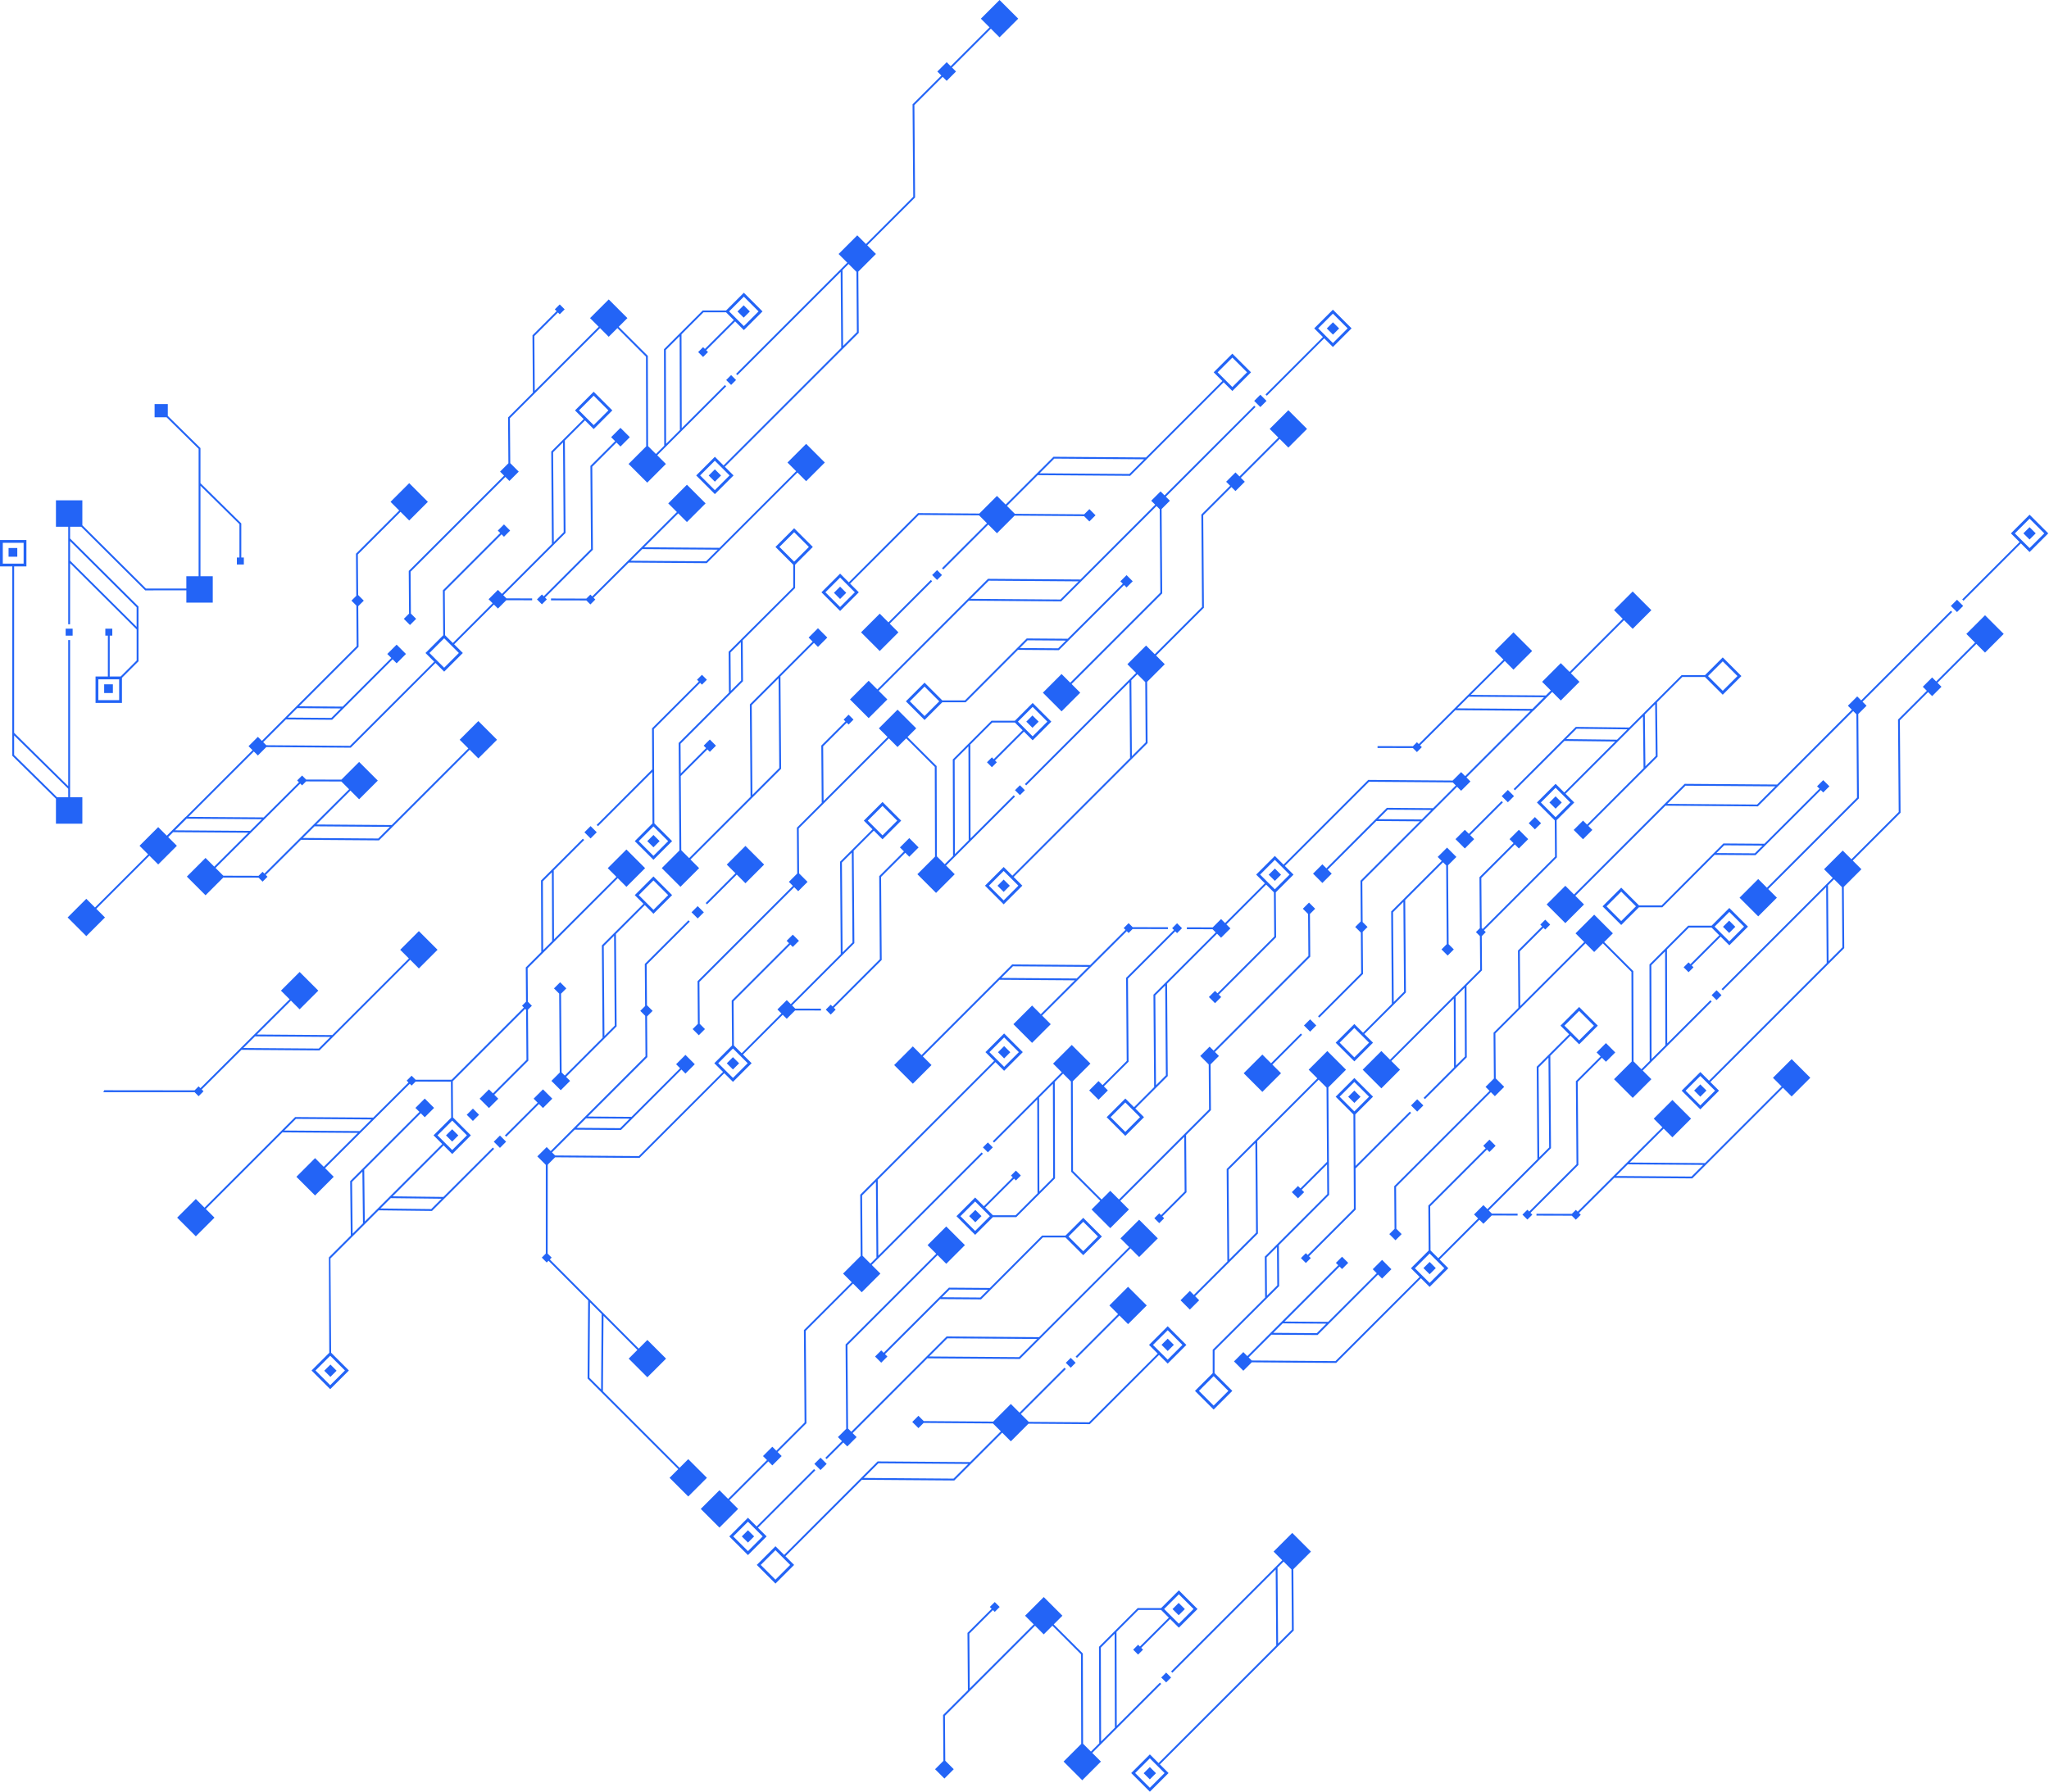 <svg width="2686" height="2350" viewBox="0 0 2686 2350" fill="none" xmlns="http://www.w3.org/2000/svg">
<g clip-path="url(#clip0_17_1752)">
<path d="M1577.25 675.69L1614.28 638.66L1619.55 643.92L1631.79 631.68L1626.54 626.43L1677.49 575.48L1688.88 586.87L1713.36 562.39L1688.88 537.91L1664.4 562.39L1675.79 573.78L1624.84 624.73L1619.56 619.45L1607.32 631.69L1612.59 636.95L1574.85 674.69L1575.75 795.85L1513.75 857.85L1502.36 846.46L1477.88 870.94L1489.27 882.33L1343.51 1028.09L1345.22 1029.8L1480.65 894.37L1481.37 993.93L1327.08 1148.22L1315.69 1136.83L1291.21 1161.31L1315.69 1185.79L1340.17 1161.31L1328.79 1149.92L1504.32 974.39V973.88L1503.74 894.04L1526.85 870.93L1515.46 859.54L1578.17 796.83L1577.27 675.67L1577.25 675.69ZM1334.97 1161.32L1315.67 1180.62L1296.37 1161.32L1315.67 1142.02L1334.97 1161.32ZM1501.3 894.39L1501.87 973.41L1483.75 991.53L1483.03 891.97L1490.96 884.04L1501.3 894.38V894.39Z" fill="#2364F6"/>
<path d="M1315.68 1153.33L1307.6 1161.41L1315.68 1169.49L1323.77 1161.41L1315.68 1153.33Z" fill="#2364F6"/>
<path d="M1088.97 1330.31L1082.5 1323.85L1088.97 1317.39L1091.34 1319.76L1153.37 1257.74L1152.55 1148.83L1184.97 1116.41L1179.7 1111.15L1191.94 1098.91L1204.18 1111.15L1191.94 1123.39L1186.68 1118.13L1154.98 1149.82L1155.79 1258.74L1093.06 1321.47L1095.43 1323.85L1088.97 1330.31Z" fill="#2364F6"/>
<path d="M1265.92 920.8L1334.4 852.11L1388.06 852.51L1388.42 852.15L1473.58 767.09L1476.77 770.28L1484.85 762.2L1476.77 754.12L1468.69 762.2L1471.87 765.38L1399.62 837.55L1345.94 837.15L1264.91 918.39H1235.26L1211.98 895.11L1187.5 919.59L1211.98 944.07L1235.24 920.81H1265.92V920.8ZM1231.28 919.58L1211.98 938.88L1192.68 919.58L1211.98 900.28L1231.28 919.58ZM1336.8 849.71L1346.94 839.57L1397.22 839.95L1387.07 850.09L1336.81 849.72L1336.8 849.71Z" fill="#2364F6"/>
<path d="M1660.67 518.86L1735.89 443.64L1747.27 455.02L1771.75 430.54L1747.27 406.06L1722.79 430.54L1734.18 441.92L1658.96 517.14L1660.67 518.85V518.86ZM1727.98 430.54L1747.28 411.24L1766.58 430.54L1747.28 449.84L1727.98 430.54Z" fill="#2364F6"/>
<path d="M1747.35 422.599L1739.27 430.681L1747.35 438.763L1755.43 430.681L1747.35 422.599Z" fill="#2364F6"/>
<path d="M1416.07 908.29L1404.68 896.9L1523.53 778.05L1522.71 667.45L1533.58 656.58L1528.27 651.27L1645.84 533.68L1644.13 531.97L1526.55 649.55L1521.34 644.34L1509.1 656.58L1514.32 661.8L1416.33 759.87L1295.17 758.97L1150.1 904.04L1138.71 892.65L1114.23 917.13L1138.71 941.61L1163.19 917.13L1151.8 905.74L1269.93 787.61L1391.09 788.51L1516.06 663.54L1520.28 667.76L1521.09 777.04L1402.96 895.17L1391.57 883.79L1367.09 908.27L1391.57 932.75L1416.05 908.27L1416.07 908.29ZM1413.93 762.28L1390.11 786.1L1272.34 785.23L1296.16 761.41L1413.92 762.28H1413.93Z" fill="#2364F6"/>
<path d="M1652.17 517.582L1644.09 525.664L1652.17 533.746L1660.25 525.664L1652.17 517.582Z" fill="#2364F6"/>
<path d="M1042.25 740.42L1065.51 717.16L1041.03 692.68L1016.55 717.16L1039.83 740.44V770.09L955.17 854.54L955.57 908.22L889.65 974.19L890.63 1115.2L867.52 1138.31L892 1162.79L916.48 1138.31L905.1 1126.93L910.53 1121.5L986.32 1045.71L1023.94 1008.08L1023.04 886.92L1066.98 842.98L1072.24 848.24L1084.48 836L1072.24 823.76L1060 836L1065.27 841.27L982.99 923.55L983.89 1044.71L908.82 1119.78L903.39 1125.21L893.05 1114.87L892.38 1017.58L927.31 982.65L930.49 985.83L938.57 977.75L930.49 969.67L922.41 977.75L925.6 980.94L892.36 1014.18L892.09 975.18L973.97 893.23L973.57 839.57L1042.26 771.09V740.41L1042.25 740.42ZM986.3 1042.31L985.43 924.55L1020.66 889.32L1021.53 1007.08L986.3 1042.31ZM971.16 842.03L971.53 892.25L957.97 905.82L957.6 855.54L971.16 842.02V842.03ZM1021.73 717.16L1041.03 697.86L1060.33 717.16L1041.03 736.46L1021.73 717.16Z" fill="#2364F6"/>
<path d="M832.12 1173.72L843.5 1185.1L789.01 1239.59L789.91 1360.75L740.35 1410.32L736.21 1406.18L735.44 1302.95L742.36 1296.03L734.28 1287.95L726.2 1296.03L733.02 1302.85L733.79 1406.33L722.84 1417.28L735.08 1429.52L747.32 1417.28L742.06 1412.02L808.3 1345.78L807.4 1224.62L845.22 1186.8L856.6 1198.18L881.08 1173.7L856.6 1149.22L832.12 1173.7V1173.72ZM837.3 1173.72L856.6 1154.42L875.9 1173.72L856.6 1193.02L837.3 1173.72ZM805 1227.03L805.87 1344.8L792.31 1358.36L791.43 1240.59L804.99 1227.03H805Z" fill="#2364F6"/>
<path d="M1337 1029.66L1330.54 1036.13L1337 1042.59L1343.46 1036.13L1337 1029.66Z" fill="#2364F6"/>
<path d="M1353.43 938.147L1345.35 946.23L1353.43 954.311L1361.52 946.228L1353.43 938.147Z" fill="#2364F6"/>
<path d="M1328.85 1042.75L1272.26 1099.33L1271.94 976.24L1300.74 947.41H1330.4L1340.55 957.56L1302.64 995.44L1300.26 993.06L1293.8 999.53L1300.26 1005.99L1306.72 999.53L1304.35 997.16L1342.26 959.29L1353.69 970.72L1378.17 946.24L1353.69 921.76L1330.43 945.02H1299.75L1249 995.81L1249.33 1122.29L1238.44 1133.18L1228.13 1122.87L1227.82 1004.56L1189.65 966.41L1201.05 955.01L1176.57 930.53L1152.09 955.01L1163.48 966.4L1079.59 1050.29L1079.06 978.57L1109.99 947.64L1112.37 950.02L1118.83 943.56L1112.37 937.1L1105.91 943.56L1108.29 945.94L1076.64 977.59L1077.2 1052.71L1044.64 1085.27L1045.08 1145.37L1034.13 1156.32L1039.4 1161.58L914.43 1286.55L914.84 1342.5L907.97 1349.37L916.05 1357.45L924.13 1349.37L917.25 1342.49L916.84 1287.55L1041.09 1163.3L1046.36 1168.57L1058.6 1156.33L1047.49 1145.22L1047.05 1086.27L1165.18 968.14L1176.56 979.52L1187.94 968.15L1225.4 1005.59L1225.71 1123.17L1202.57 1146.31L1227.05 1170.79L1251.53 1146.31L1240.14 1134.92L1330.56 1044.51L1328.85 1042.8V1042.75ZM1334.38 946.21L1353.68 926.91L1372.98 946.21L1353.68 965.51L1334.38 946.21ZM1269.85 1101.75L1251.74 1119.86L1251.42 996.79L1269.53 978.66L1269.85 1101.75Z" fill="#2364F6"/>
<path d="M914.576 1188.12L906.494 1196.21L914.576 1204.29L922.659 1196.21L914.576 1188.12Z" fill="#2364F6"/>
<path d="M960.794 1386.16L952.712 1394.24L960.794 1402.32L968.876 1394.24L960.794 1386.16Z" fill="#2364F6"/>
<path d="M846.14 1385.06L721.88 1509.32L716.61 1504.05L704.37 1516.29L716.61 1528.53L727.68 1517.46L838.36 1518.28L949.44 1407.2L960.83 1418.59L985.31 1394.11L973.92 1382.72L1026.06 1330.58L1031.32 1335.85L1042.25 1324.92L1076.16 1325.01V1322.59L1042.46 1322.5L1038.3 1318.34L1119.94 1236.71L1119.04 1115.55L1145.46 1089.13L1156.85 1100.52L1181.33 1076.04L1156.85 1051.56L1132.37 1076.04L1143.76 1087.43L1101.24 1129.95L1102.14 1251.11L1036.61 1316.64L1031.34 1311.37L1019.1 1323.61L1024.37 1328.88L972.23 1381.02L962.05 1370.84L961.62 1312.95L1036.06 1238.51L1039.25 1241.7L1047.33 1233.62L1039.25 1225.54L1031.17 1233.62L1034.36 1236.8L959.2 1311.96L959.64 1370.86L936.37 1394.13L947.76 1405.52L837.4 1515.88L727.65 1515.07L723.63 1511.05L753.43 1481.25L813.97 1481.7L893.27 1402.4L898.54 1407.67L910.78 1395.43L898.54 1383.19L886.3 1395.43L891.56 1400.69L827.8 1464.45L770.65 1464.03L848.6 1386.09L848.2 1332.78L855.49 1325.49L848.09 1318.09L847.69 1264.93L904.22 1208.4L902.51 1206.69L845.27 1263.93L845.68 1319.13L839.33 1325.48L845.78 1331.93L846.18 1385.09L846.14 1385.06ZM1137.54 1076.04L1156.84 1056.74L1176.14 1076.04L1156.84 1095.34L1137.54 1076.04ZM1104.52 1248.71L1103.65 1130.94L1116.64 1117.95L1117.51 1235.72L1104.52 1248.71ZM941.52 1394.12L960.82 1374.82L980.12 1394.12L960.82 1413.42L941.52 1394.12ZM768.22 1466.41L825.37 1466.83L812.95 1479.25L755.8 1478.83L768.22 1466.41Z" fill="#2364F6"/>
<path d="M977.18 1109.19L1001.66 1133.67L977.18 1158.15L965.8 1146.76L926.79 1185.77L925.08 1184.06L964.09 1145.05L952.7 1133.67L977.18 1109.19Z" fill="#2364F6"/>
<path d="M592.731 1480.7L584.655 1488.78L592.735 1496.86L600.812 1488.79L592.731 1480.7Z" fill="#2364F6"/>
<path d="M433.142 1789.23L425.059 1797.32L433.139 1805.4L441.223 1797.32L433.142 1789.23Z" fill="#2364F6"/>
<path d="M711.76 1428.38L724 1440.62L711.76 1452.86L706.5 1447.6L663.56 1490.5L661.85 1488.79L704.79 1445.89L699.51 1440.62L711.76 1428.38Z" fill="#2364F6"/>
<path d="M856.589 1094.82L848.506 1102.9L856.589 1110.98L864.671 1102.9L856.589 1094.82Z" fill="#2364F6"/>
<path d="M725.89 1141.31L765.77 1101.43L764.06 1099.72L709.21 1154.57L709.56 1248.22L689.24 1268.55L689.57 1313.45L684.3 1318.72L686.68 1321.1L591.09 1416.69L591.45 1465.53L568.3 1488.68L579.74 1500.12L478.2 1601.66L477.44 1533.77L551.53 1459.68L556.8 1464.95L569.04 1452.71L556.8 1440.47L544.56 1452.71L549.82 1457.97L459.05 1548.74L459.85 1620.02L431.13 1648.74L431.65 1773.77L408.39 1797.03L432.87 1821.51L457.35 1797.03L434.07 1773.75L433.19 1650.11L496.3 1587L566.26 1587.83L566.62 1587.47L647.76 1506.4L646.05 1504.69L581.24 1569.44L514.65 1568.65L581.46 1501.84L592.79 1513.18L617.27 1488.7L593.87 1465.3L593.52 1417.7L688.4 1322.83L689.66 1324.09L690.15 1389.74L646.21 1433.68L640.95 1428.42L628.71 1440.66L640.95 1452.9L653.19 1440.66L647.92 1435.4L692.57 1390.75L692.07 1323.92L697.23 1318.76L691.99 1313.52L691.66 1269.59L809.79 1151.46L821.17 1162.85L845.65 1138.37L821.17 1113.89L796.69 1138.37L808.07 1149.75L726.21 1231.61L725.88 1141.36L725.89 1141.31ZM452.17 1797.01L432.87 1816.31L413.57 1797.01L432.87 1777.71L452.17 1797.01ZM475.82 1604.03L462.25 1617.6L461.49 1549.71L475.06 1536.18L475.82 1604.03ZM512.26 1571.01L578.85 1571.8L565.27 1585.37L498.69 1584.58L512.26 1571.01ZM612.09 1488.66L592.79 1507.96L573.49 1488.66L592.79 1469.36L612.09 1488.66ZM723.49 1143.71L723.82 1233.96L711.98 1245.8L711.65 1155.55L723.49 1143.71Z" fill="#2364F6"/>
<path d="M655.36 1488.95L647.277 1497.03L655.36 1505.12L663.442 1497.03L655.36 1488.95Z" fill="#2364F6"/>
<path d="M619.905 1453.62L611.823 1461.71L619.905 1469.79L627.987 1461.71L619.905 1453.62Z" fill="#2364F6"/>
<path d="M774.188 1083.22L766.107 1091.3L774.191 1099.38L782.272 1091.3L774.188 1083.22Z" fill="#2364F6"/>
<path d="M920.16 897.74L926.62 891.28L920.16 884.82L913.7 891.28L916.08 893.66L854.76 954.98V955.48L855.02 1008.77L782.16 1081.63L783.87 1083.34L855.03 1012.18L855.36 1079.66L832.11 1102.91L856.59 1127.39L881.07 1102.91L857.78 1079.62L857.17 955.97L917.78 895.36L920.16 897.74ZM856.6 1083.61L875.9 1102.91L856.6 1122.21L837.3 1102.91L856.6 1083.61Z" fill="#2364F6"/>
<path d="M1615.46 512.67L1639.94 488.19L1615.46 463.71L1590.98 488.19L1602.37 499.58L1502.17 599.82L1381.01 598.92L1318.29 661.63L1306.91 650.25L1283.8 673.36L1203.45 672.78L1112.67 763.55L1101.29 752.16L1076.81 776.64L1101.29 801.12L1125.77 776.64L1114.38 765.25L1204.44 675.2L1283.46 675.77L1293.8 686.11L1234.86 745.04L1236.57 746.75L1295.51 687.82L1306.9 699.21L1330 676.11L1421.1 676.79L1428.04 683.73L1436.12 675.65L1428.04 667.57L1421.24 674.37L1330.34 673.69L1319.99 663.34L1360.32 623.01L1481.48 623.91L1604.06 501.29L1615.45 512.68L1615.46 512.67ZM1101.28 757.33L1120.58 776.63L1101.28 795.93L1081.98 776.63L1101.28 757.33ZM1499.76 602.21L1480.5 621.47L1362.73 620.6L1381.99 601.34L1499.76 602.22V602.21ZM1596.16 488.18L1615.46 468.88L1634.76 488.18L1615.46 507.48L1596.16 488.18Z" fill="#2364F6"/>
<path d="M1101.26 769.225L1093.18 777.309L1101.26 785.389L1109.34 777.306L1101.26 769.225Z" fill="#2364F6"/>
<path d="M1228.39 747.518L1221.92 753.981L1228.39 760.444L1234.85 753.981L1228.39 747.518Z" fill="#2364F6"/>
<path d="M1221.92 762.16L1166.31 817.77L1177.7 829.16L1153.22 853.64L1128.74 829.15L1153.22 804.67L1164.6 816.06L1220.21 760.44L1221.92 762.16Z" fill="#2364F6"/>
<path d="M2573.92 787.68L2649.14 712.46L2660.53 723.85L2685.01 699.37L2660.53 674.89L2636.05 699.37L2647.44 710.76L2572.22 785.98L2573.93 787.69L2573.92 787.68ZM2641.23 699.37L2660.53 680.07L2679.83 699.37L2660.53 718.67L2641.23 699.37Z" fill="#2364F6"/>
<path d="M2660.5 691.244L2652.42 699.327L2660.5 707.408L2668.58 699.324L2660.5 691.244Z" fill="#2364F6"/>
<path d="M2329.32 1177.11L2317.93 1165.72L2436.78 1046.87L2435.96 936.27L2446.83 925.4L2441.52 920.09L2559.09 802.5L2557.38 800.79L2439.8 918.37L2434.59 913.16L2422.35 925.4L2427.57 930.62L2329.58 1028.69L2208.42 1027.79L2063.35 1172.86L2051.96 1161.47L2027.48 1185.95L2051.96 1210.43L2076.44 1185.95L2065.05 1174.56L2183.18 1056.43L2304.34 1057.33L2429.31 932.36L2433.53 936.58L2434.34 1045.86L2316.21 1163.99L2304.82 1152.6L2280.34 1177.08L2304.82 1201.56L2329.3 1177.08L2329.32 1177.11ZM2327.18 1031.1L2303.36 1054.92L2185.59 1054.05L2209.41 1030.23L2327.17 1031.1H2327.18Z" fill="#2364F6"/>
<path d="M2179.17 1189.62L2247.65 1120.93L2301.31 1121.33L2301.67 1120.97L2386.84 1035.91L2390.03 1039.1L2398.11 1031.02L2390.03 1022.94L2381.95 1031.02L2385.13 1034.2L2312.88 1106.36L2259.2 1105.96L2178.17 1187.2H2148.52L2125.23 1163.92L2100.75 1188.4L2125.23 1212.88L2148.49 1189.62H2179.17ZM2144.53 1188.4L2125.23 1207.7L2105.93 1188.4L2125.23 1169.1L2144.53 1188.4ZM2250.05 1118.53L2260.19 1108.39L2310.47 1108.76L2300.32 1118.9L2250.05 1118.53Z" fill="#2364F6"/>
<path d="M2565.41 786.408L2557.33 794.491L2565.41 802.573L2573.49 794.491L2565.41 786.408Z" fill="#2364F6"/>
<path d="M2242.02 1418.75L2417.55 1243.22V1242.71L2416.97 1162.87L2440.08 1139.76L2428.69 1128.37L2491.4 1065.66L2490.5 944.5L2527.53 907.47L2532.8 912.74L2545.04 900.5L2539.79 895.25L2590.74 844.3L2602.13 855.69L2626.61 831.21L2602.13 806.73L2577.65 831.21L2589.04 842.6L2538.09 893.55L2532.81 888.27L2520.57 900.51L2525.84 905.78L2488.1 943.52L2489 1064.68L2427 1126.68L2415.61 1115.29L2391.13 1139.77L2402.52 1151.16L2256.76 1296.92L2258.47 1298.63L2393.9 1163.2L2394.62 1262.76L2240.33 1417.05L2228.94 1405.66L2204.46 1430.14L2228.94 1454.62L2253.42 1430.14L2242.03 1418.75H2242.02ZM2248.22 1430.14L2228.92 1449.44L2209.62 1430.14L2228.92 1410.84L2248.22 1430.14ZM2397 1260.35L2396.28 1160.79L2404.21 1152.86L2414.55 1163.2L2415.12 1242.22L2397 1260.34V1260.35Z" fill="#2364F6"/>
<path d="M2228.88 1421.87L2220.8 1429.95L2228.88 1438.03L2236.97 1429.95L2228.88 1421.87Z" fill="#2364F6"/>
<path d="M2250.21 1298.42L2243.75 1304.89L2250.21 1311.35L2256.68 1304.89L2250.21 1298.42Z" fill="#2364F6"/>
<path d="M2266.72 1207.16L2258.64 1215.24L2266.72 1223.32L2274.8 1215.24L2266.72 1207.16Z" fill="#2364F6"/>
<path d="M1837.36 1618.15L1830.48 1611.27L1830.07 1556.33L1954.32 1432.07L1959.59 1437.34L1971.83 1425.1L1960.72 1413.99L1960.28 1355.04L2078.41 1236.91L2089.8 1248.29L2101.18 1236.92L2138.64 1274.36L2138.95 1391.95L2115.81 1415.08L2140.29 1439.56L2164.77 1415.08L2153.38 1403.69L2243.8 1313.28L2242.09 1311.57L2185.5 1368.15L2185.18 1245.06L2213.98 1216.23H2243.64L2253.79 1226.38L2215.89 1264.25L2213.51 1261.87L2207.05 1268.33L2213.51 1274.79L2219.98 1268.33L2217.61 1265.95L2255.51 1228.08L2266.94 1239.51L2291.42 1215.03L2266.94 1190.55L2243.68 1213.81H2213L2162.25 1264.61L2162.58 1391.09L2151.69 1401.98L2141.38 1391.67L2141.07 1273.36L2102.9 1235.22L2114.3 1223.82L2089.82 1199.34L2065.34 1223.82L2076.73 1235.21L1992.84 1319.1L1992.31 1247.38L2023.24 1216.45L2025.62 1218.83L2032.08 1212.37L2025.61 1205.91L2019.15 1212.37L2021.53 1214.75L1989.88 1246.4L1990.44 1321.52L1957.88 1354.08L1958.33 1414.19L1947.38 1425.14L1952.64 1430.4L1827.67 1555.37L1828.09 1611.32L1821.22 1618.19L1829.3 1626.27L1837.38 1618.19L1837.36 1618.15ZM2247.63 1215.03L2266.93 1195.73L2286.23 1215.03L2266.93 1234.33L2247.63 1215.03ZM2164.99 1388.68L2164.67 1265.61L2182.78 1247.48L2183.1 1370.57L2164.99 1388.68Z" fill="#2364F6"/>
<path d="M2004.59 1588.58L2066.62 1526.56L2065.8 1417.65L2098.21 1385.24L2092.95 1379.97L2105.19 1367.73L2117.43 1379.97L2105.19 1392.21L2099.92 1386.95L2068.23 1418.64L2069.04 1527.56L2006.3 1590.29L2008.68 1592.67L2002.22 1599.13L1995.75 1592.67L2002.22 1586.21L2004.59 1588.58Z" fill="#2364F6"/>
<path d="M1874.06 1654.67L1865.97 1662.75L1874.06 1670.83L1882.14 1662.75L1874.06 1654.67Z" fill="#2364F6"/>
<path d="M2014.11 1591.5V1593.92L2060.46 1594.05L2065.73 1599.32L2072.19 1592.85L2069.83 1590.49L2116.1 1544.4L2218.37 1545.16L2337.22 1426.31L2348.61 1437.7L2373.09 1413.22L2348.61 1388.74L2324.13 1413.22L2335.52 1424.61L2235.06 1525.07L2136.26 1524.34L2180.9 1479.87L2192.31 1491.28L2216.79 1466.8L2192.31 1442.32L2167.83 1466.8L2179.19 1478.16L2068.14 1588.79L2065.75 1586.4L2060.51 1591.65L2014.14 1591.52L2014.11 1591.5ZM2118.5 1541.99L2133.83 1526.72L2232.64 1527.45L2217.37 1542.72L2118.5 1541.98V1541.99Z" fill="#2364F6"/>
<path d="M1629.86 1772.87L1617.62 1785.11L1629.86 1797.35L1640.92 1786.29L1751.6 1787.11L1862.68 1676.03L1874.07 1687.42L1898.55 1662.94L1887.16 1651.55L1939.3 1599.41L1944.56 1604.67L1955.48 1593.75L1989.39 1593.84V1591.42L1955.69 1591.33L1951.53 1587.17L2033.17 1505.53L2032.27 1384.37L2058.69 1357.95L2070.07 1369.33L2094.55 1344.85L2070.07 1320.37L2045.59 1344.85L2056.97 1356.23L2014.45 1398.75L2015.35 1519.91L1949.82 1585.44L1944.55 1580.17L1932.31 1592.41L1937.58 1597.68L1885.44 1649.82L1875.26 1639.64L1874.83 1581.75L1949.27 1507.31L1952.46 1510.5L1960.54 1502.42L1952.46 1494.34L1944.38 1502.42L1947.56 1505.61L1872.4 1580.77L1872.84 1639.67L1849.57 1662.94L1860.96 1674.33L1750.6 1784.69L1640.85 1783.88L1636.83 1779.86L1666.63 1750.06L1727.17 1750.51L1806.47 1671.21L1811.74 1676.48L1823.98 1664.24L1811.74 1652L1799.5 1664.24L1804.77 1669.5L1741.01 1733.26L1683.86 1732.84L1755.99 1660.71L1759.27 1663.99L1767.35 1655.91L1759.27 1647.83L1751.19 1655.91L1754.28 1659L1635.12 1778.16L1629.85 1772.89L1629.86 1772.87ZM1669.04 1747.64L1681.46 1735.22L1738.61 1735.64L1726.19 1748.06L1669.04 1747.64ZM2050.78 1344.85L2070.08 1325.55L2089.38 1344.85L2070.08 1364.15L2050.78 1344.85ZM2017.76 1517.52L2016.88 1399.75L2029.87 1386.76L2030.74 1504.53L2017.75 1517.52H2017.76ZM1854.76 1662.92L1874.06 1643.62L1893.36 1662.92L1874.06 1682.22L1854.76 1662.92Z" fill="#2364F6"/>
<path d="M1163.29 1778.73L1160.11 1775.55L1232.36 1703.38L1286.03 1703.78L1367.06 1622.54H1396.71L1419.99 1645.82L1444.47 1621.34L1419.99 1596.86L1396.73 1620.12H1366.05L1297.57 1688.81L1243.91 1688.41L1243.55 1688.77L1158.38 1773.83L1155.19 1770.64L1147.11 1778.72L1155.19 1786.8L1163.27 1778.72L1163.29 1778.73ZM1420 1640.64L1400.7 1621.34L1420 1602.04L1439.3 1621.34L1420 1640.64ZM1234.76 1700.98L1244.91 1690.84L1295.18 1691.21L1285.04 1701.35L1234.76 1700.98Z" fill="#2364F6"/>
<path d="M956.01 2014.59L980.49 2039.07L1004.97 2014.59L993.58 2003.2L1068.8 1927.98L1067.09 1926.27L991.87 2001.49L980.48 1990.11L956 2014.59H956.01ZM961.19 2014.59L980.49 1995.29L999.79 2014.59L980.49 2033.89L961.19 2014.59Z" fill="#2364F6"/>
<path d="M980.491 2006.5L972.409 2014.58L980.491 2022.66L988.574 2014.58L980.491 2006.5Z" fill="#2364F6"/>
<path d="M1122.88 1884.33L1117.66 1879.11L1215.65 1781.04L1336.81 1781.94L1481.88 1636.87L1493.27 1648.26L1517.75 1623.78L1493.27 1599.3L1468.79 1623.78L1480.18 1635.17L1362.05 1753.3L1240.89 1752.4L1115.92 1877.37L1111.7 1873.15L1110.89 1763.87L1229.02 1645.73L1240.41 1657.12L1264.89 1632.64L1240.41 1608.16L1215.93 1632.64L1227.32 1644.03L1108.47 1762.88L1109.29 1873.48L1098.42 1884.35L1103.73 1889.66L1081.94 1911.47L1083.65 1913.18L1105.45 1891.38L1110.66 1896.59L1122.9 1884.35L1122.88 1884.33ZM1218.05 1778.63L1241.87 1754.81L1359.63 1755.68L1335.81 1779.5L1218.05 1778.63Z" fill="#2364F6"/>
<path d="M1075.61 1911.37L1067.53 1919.46L1075.61 1927.54L1083.69 1919.46L1075.61 1911.37Z" fill="#2364F6"/>
<path d="M1589.73 1800.5L1566.47 1823.76L1590.95 1848.24L1615.43 1823.76L1592.15 1800.48V1770.83L1676.81 1686.38L1676.41 1632.7L1742.33 1566.73L1741.35 1425.73L1764.46 1402.62L1739.98 1378.14L1715.5 1402.62L1726.89 1414L1721.46 1419.43L1645.67 1495.22L1608.04 1532.85L1608.94 1654.01L1565 1697.95L1559.74 1692.69L1547.5 1704.93L1559.74 1717.17L1571.98 1704.93L1566.71 1699.66L1648.99 1617.38L1648.09 1496.22L1723.16 1421.15L1728.59 1415.72L1738.93 1426.06L1739.61 1523.35L1704.68 1558.28L1701.5 1555.1L1693.42 1563.18L1701.5 1571.26L1709.58 1563.18L1706.39 1559.99L1739.63 1526.75L1739.9 1565.75L1658.02 1647.7L1658.42 1701.36L1589.73 1769.84V1800.52V1800.5ZM1645.68 1498.61L1646.55 1616.37L1611.32 1651.6L1610.45 1533.83L1645.68 1498.61ZM1660.81 1698.89L1660.44 1648.67L1674 1635.1L1674.37 1685.38L1660.81 1698.9V1698.89ZM1590.94 1804.45L1610.24 1823.75L1590.94 1843.05L1571.64 1823.75L1590.94 1804.45Z" fill="#2364F6"/>
<path d="M1799.86 1367.2L1788.47 1355.81L1842.96 1301.32L1842.06 1180.16L1891.63 1130.6L1895.77 1134.74L1896.54 1237.97L1889.62 1244.89L1897.7 1252.97L1905.78 1244.89L1898.96 1238.07L1898.19 1134.59L1909.14 1123.64L1896.9 1111.4L1884.66 1123.64L1889.92 1128.9L1823.68 1195.14L1824.58 1316.3L1786.76 1354.12L1775.38 1342.73L1750.9 1367.21L1775.38 1391.69L1799.86 1367.21V1367.2ZM1775.38 1347.9L1794.68 1367.2L1775.38 1386.5L1756.08 1367.2L1775.38 1347.9ZM1826.98 1313.89L1826.11 1196.12L1839.67 1182.56L1840.54 1300.33L1826.98 1313.89Z" fill="#2364F6"/>
<path d="M1278.54 1586.5L1270.45 1594.59L1278.53 1602.66L1286.61 1594.58L1278.54 1586.5Z" fill="#2364F6"/>
<path d="M1303.21 1390.98L1127.68 1566.51V1567.02L1128.26 1646.86L1105.15 1669.97L1116.54 1681.36L1053.83 1744.07L1054.73 1865.23L1017.7 1902.26L1012.43 1896.99L1000.19 1909.23L1005.44 1914.48L954.49 1965.43L943.1 1954.04L918.62 1978.52L943.1 2003L967.58 1978.52L956.19 1967.13L1007.14 1916.18L1012.42 1921.46L1024.66 1909.22L1019.39 1903.95L1057.13 1866.21L1056.23 1745.05L1118.23 1683.05L1129.62 1694.44L1154.1 1669.96L1142.71 1658.57L1288.47 1512.81L1286.76 1511.1L1151.33 1646.53L1150.61 1546.97L1304.9 1392.68L1316.28 1404.06L1340.76 1379.58L1316.28 1355.1L1291.8 1379.58L1303.18 1390.96L1303.21 1390.98ZM1297.01 1379.6L1316.31 1360.3L1335.61 1379.6L1316.31 1398.9L1297.01 1379.6ZM1148.23 1549.39L1148.95 1648.95L1141.02 1656.88L1130.68 1646.54L1130.11 1567.52L1148.23 1549.4V1549.39Z" fill="#2364F6"/>
<path d="M1316.3 1371.65L1308.22 1379.73L1316.3 1387.82L1324.38 1379.73L1316.3 1371.65Z" fill="#2364F6"/>
<path d="M1294.97 1498.02L1288.5 1504.49L1294.97 1510.95L1301.43 1504.49L1294.97 1498.02Z" fill="#2364F6"/>
<path d="M1468.52 1574.54L1552.41 1490.65L1552.94 1562.37L1522.01 1593.3L1519.63 1590.92L1513.17 1597.38L1519.64 1603.84L1526.1 1597.38L1523.72 1595L1555.37 1563.35L1554.81 1488.23L1587.37 1455.67L1586.92 1395.57L1597.87 1384.62L1592.61 1379.36L1717.58 1254.39L1717.17 1198.44L1724.04 1191.57L1715.96 1183.49L1707.88 1191.57L1714.75 1198.45L1715.16 1253.39L1590.9 1377.64L1585.64 1372.37L1573.4 1384.61L1584.51 1395.72L1584.95 1454.67L1466.82 1572.8L1455.43 1561.42L1444.05 1572.8L1406.59 1535.36L1406.28 1417.78L1429.42 1394.64L1404.94 1370.16L1380.46 1394.64L1391.85 1406.03L1301.43 1496.44L1303.14 1498.15L1359.73 1441.57L1360.05 1564.66L1331.25 1593.49H1301.59L1291.44 1583.34L1329.35 1545.47L1331.73 1547.85L1338.19 1541.38L1331.73 1534.92L1325.27 1541.39L1327.64 1543.76L1289.73 1581.63L1278.3 1570.2L1253.82 1594.68L1278.3 1619.16L1301.56 1595.9H1332.24L1382.99 1545.11L1382.66 1418.63L1393.55 1407.74L1403.86 1418.05L1404.17 1536.36L1442.34 1574.5L1430.94 1585.9L1455.42 1610.38L1479.9 1585.9L1468.51 1574.51L1468.52 1574.54ZM1297.6 1594.71L1278.3 1614.01L1259 1594.71L1278.3 1575.41L1297.6 1594.71ZM1380.24 1421.06L1380.56 1544.13L1362.45 1562.26L1362.13 1439.17L1380.24 1421.06Z" fill="#2364F6"/>
<path d="M2115.8 800.02L2127.19 811.41L2057.55 881.05L2046.02 869.53L2021.54 894.01L2032.93 905.4L2026.45 911.88L1927.93 911.15L1972.57 866.68L1983.98 878.09L2008.46 853.61L1983.98 829.13L1959.5 853.61L1970.86 864.97L1859.81 975.6L1857.42 973.21L1852.17 978.46L1805.8 978.33V980.75L1852.15 980.88L1857.41 986.14L1863.87 979.68L1861.51 977.32L1907.77 931.23L2006.37 931.96L1920.65 1017.68L1915.37 1012.4L1904.31 1023.46L1793.63 1022.64L1682.55 1133.72L1671.16 1122.33L1646.68 1146.81L1658.07 1158.2L1605.93 1210.34L1600.67 1205.08L1589.74 1216.01L1555.83 1215.92V1218.34L1589.53 1218.44L1593.69 1222.6L1527.45 1288.84L1512.06 1304.23L1512.96 1425.39L1486.55 1451.8L1475.17 1440.42L1450.69 1464.9L1475.17 1489.38L1499.65 1464.9L1488.26 1453.51L1530.78 1410.99L1529.88 1289.83L1595.41 1224.3L1600.68 1229.57L1612.92 1217.33L1607.65 1212.06L1659.79 1159.92L1669.97 1170.1L1670.4 1228L1595.96 1302.44L1592.77 1299.25L1584.69 1307.33L1592.77 1315.41L1600.85 1307.33L1597.66 1304.15L1672.82 1228.99L1672.38 1170.09L1695.65 1146.82L1684.26 1135.43L1794.62 1025.07L1904.37 1025.89L1908.39 1029.91L1878.59 1059.71L1818.05 1059.26L1738.75 1138.56L1733.48 1133.29L1721.24 1145.53L1733.48 1157.77L1745.72 1145.53L1740.46 1140.27L1804.22 1076.51L1861.37 1076.93L1783.42 1154.87L1783.82 1208.18L1776.53 1215.47L1783.93 1222.87L1784.32 1276.03L1727.79 1332.56L1729.5 1334.27L1786.74 1277.03L1786.33 1221.83L1792.68 1215.48L1786.23 1209.03L1785.83 1155.87L1910.08 1031.62L1915.35 1036.89L1927.59 1024.65L1922.34 1019.4L2009.75 931.99H2010.03L2034.76 907.27L2046.01 918.52L2070.49 894.04L2059.24 882.79L2128.88 813.15L2140.27 824.54L2164.75 800.06L2140.27 775.58L2115.79 800.06L2115.8 800.02ZM1876.19 1062.09L1863.77 1074.51L1806.62 1074.09L1819.04 1061.67L1876.19 1062.09ZM1494.45 1464.87L1475.15 1484.17L1455.85 1464.87L1475.15 1445.57L1494.45 1464.87ZM1527.47 1292.2L1528.34 1409.97L1515.35 1422.96L1514.48 1305.19L1527.47 1292.2ZM1690.47 1146.79L1671.17 1166.09L1651.87 1146.79L1671.17 1127.49L1690.47 1146.79ZM2024.05 914.25L2008.78 929.52L1910.19 928.79L1925.52 913.52L2024.05 914.25Z" fill="#2364F6"/>
<path d="M1440.04 1442.01L1427.8 1429.77L1440.04 1417.53L1445.3 1422.79L1477 1391.1L1476.19 1282.18L1538.92 1219.44L1536.55 1217.07L1543.01 1210.6L1549.48 1217.07L1543.01 1223.53L1540.64 1221.15L1478.61 1283.18L1479.43 1392.09L1447.02 1424.5L1452.28 1429.77L1440.04 1442.01Z" fill="#2364F6"/>
<path d="M1717.42 1336.55L1709.33 1344.63L1717.42 1352.72L1725.5 1344.63L1717.42 1336.55Z" fill="#2364F6"/>
<path d="M1671.2 1138.87L1663.11 1146.95L1671.2 1155.03L1679.28 1146.95L1671.2 1138.87Z" fill="#2364F6"/>
<path d="M1475.4 1219.26L1429.13 1265.35L1326.86 1264.59L1208.01 1383.44L1196.62 1372.05L1172.14 1396.53L1196.62 1421.01L1221.1 1396.53L1209.71 1385.15L1310.17 1284.69L1408.97 1285.42L1364.33 1329.89L1352.92 1318.48L1328.44 1342.96L1352.92 1367.44L1377.4 1342.96L1366.04 1331.6L1477.09 1220.97L1479.48 1223.36L1484.72 1218.12L1531.09 1218.25V1215.83L1484.74 1215.7L1479.48 1210.44L1473.02 1216.9L1475.38 1219.26H1475.4ZM1426.72 1267.75L1411.39 1283.02L1312.58 1282.29L1327.85 1267.02L1426.72 1267.75Z" fill="#2364F6"/>
<path d="M1705.19 1355.15L1706.9 1356.86L1667.9 1395.87L1679.28 1407.25L1654.8 1431.73L1630.32 1407.25L1654.8 1382.77L1666.18 1394.16L1705.19 1355.15Z" fill="#2364F6"/>
<path d="M2012.07 1071.34L2003.99 1079.42L2012.07 1087.5L2020.16 1079.42L2012.07 1071.34Z" fill="#2364F6"/>
<path d="M1920.22 1112.54L1907.98 1100.3L1920.22 1088.06L1925.48 1093.32L1968.42 1050.41L1970.13 1052.12L1927.19 1095.03L1932.46 1100.3L1920.22 1112.54Z" fill="#2364F6"/>
<path d="M1775.4 1430.02L1767.31 1438.11L1775.39 1446.19L1783.48 1438.11L1775.4 1430.02Z" fill="#2364F6"/>
<path d="M2258.31 862L2235.05 885.26H2204.37L2135.69 953.95L2065.73 953.12L2065.37 953.48L1984.23 1034.55L1985.94 1036.26L2050.75 971.51L2117.34 972.3L2050.53 1039.11L2039.2 1027.78L2014.72 1052.26L2038.11 1075.65L2038.46 1123.25L1943.59 1218.12L1942.33 1216.86L1941.84 1151.21L1985.78 1107.27L1991.05 1112.53L2003.29 1100.29L1991.05 1088.05L1978.81 1100.29L1984.07 1105.55L1939.42 1150.2L1939.92 1217.03L1934.75 1222.2L1939.99 1227.44L1940.32 1271.37L1822.19 1389.5L1810.8 1378.11L1786.32 1402.59L1810.8 1427.07L1835.28 1402.59L1823.89 1391.2L1905.75 1309.34L1906.09 1399.59L1866.21 1439.47L1867.92 1441.18L1922.76 1386.34L1922.41 1292.68L1942.73 1272.36L1942.4 1227.46L1947.67 1222.19L1945.29 1219.81L2040.88 1124.22L2040.52 1075.39L2063.67 1052.24L2052.23 1040.8L2153.76 939.27L2154.52 1007.16L2080.43 1081.25L2075.16 1075.99L2062.92 1088.23L2075.16 1100.47L2087.4 1088.23L2082.13 1082.96L2172.9 992.19L2172.1 920.91L2205.35 887.66H2235.01L2258.29 910.94L2282.77 886.46L2258.29 861.98L2258.31 862ZM1920 1295.11L1920.34 1385.36L1908.5 1397.2L1908.16 1306.95L1920 1295.11ZM2039.19 1032.95L2058.49 1052.25L2039.19 1071.55L2019.89 1052.25L2039.19 1032.95ZM2133.29 956.33L2119.72 969.9L2053.13 969.11L2066.71 955.54L2133.29 956.33ZM2169.73 923.31L2170.49 991.2L2156.92 1004.73L2156.16 936.88L2169.73 923.31ZM2277.61 886.47L2258.31 905.77L2239.01 886.47L2258.31 867.17L2277.61 886.47Z" fill="#2364F6"/>
<path d="M1976.61 1035.82L1968.53 1043.9L1976.61 1051.98L1984.7 1043.9L1976.61 1035.82Z" fill="#2364F6"/>
<path d="M1857.78 1441.41L1849.7 1449.5L1857.78 1457.58L1865.86 1449.49L1857.78 1441.41Z" fill="#2364F6"/>
<path d="M2039.2 1044.18L2031.11 1052.26L2039.2 1060.34L2047.28 1052.26L2039.2 1044.18Z" fill="#2364F6"/>
<path d="M1750.9 1438.02L1774.19 1461.31L1774.8 1584.96L1714.2 1645.56L1711.82 1643.18L1705.36 1649.64L1711.83 1656.1L1718.29 1649.64L1715.91 1647.26L1777.23 1585.94V1585.44L1776.96 1532.15L1849.82 1459.29L1848.11 1457.58L1776.95 1528.74L1776.62 1461.26L1799.87 1438.01L1775.39 1413.53L1750.91 1438.01L1750.9 1438.02ZM1756.08 1438.02L1775.38 1418.72L1794.68 1438.02L1775.38 1457.32L1756.08 1438.02Z" fill="#2364F6"/>
<path d="M1530.71 1755.3L1522.63 1763.39L1530.72 1771.47L1538.8 1763.38L1530.71 1755.3Z" fill="#2364F6"/>
<path d="M1016.52 2027.48L992.04 2051.96L1016.52 2076.44L1041 2051.96L1029.61 2040.57L1129.82 1940.33L1250.98 1941.23L1313.7 1878.52L1325.08 1889.9L1348.19 1866.79L1428.54 1867.37L1519.32 1776.6L1530.7 1787.98L1555.18 1763.5L1530.7 1739.02L1506.22 1763.5L1517.61 1774.89L1427.55 1864.94L1348.53 1864.37L1338.19 1854.03L1397.12 1795.1L1395.41 1793.39L1336.47 1852.32L1325.08 1840.93L1301.98 1864.03L1210.88 1863.35L1203.94 1856.41L1195.86 1864.49L1203.94 1872.57L1210.74 1865.77L1301.64 1866.45L1311.99 1876.8L1271.65 1917.13L1150.49 1916.23L1027.91 2038.85L1016.52 2027.46V2027.48ZM1511.4 1763.52L1530.7 1744.22L1550 1763.52L1530.7 1782.82L1511.4 1763.52ZM1132.22 1937.94L1151.48 1918.68L1269.25 1919.55L1249.99 1938.81L1132.22 1937.93V1937.94ZM1035.82 2051.97L1016.52 2071.27L997.22 2051.97L1016.52 2032.67L1035.82 2051.97Z" fill="#2364F6"/>
<path d="M1403.59 1780.47L1397.13 1786.93L1403.59 1793.4L1410.05 1786.93L1403.59 1780.47Z" fill="#2364F6"/>
<path d="M1410.06 1778.76L1465.67 1723.15L1454.28 1711.76L1478.76 1687.28L1503.25 1711.76L1478.76 1736.24L1467.38 1724.86L1411.77 1780.47L1410.06 1778.76Z" fill="#2364F6"/>
<path d="M107.95 1080.03V1045.41H91.85V839.27H89.43V1030.8L18.52 960.91V742.71H34.62V708.09H0V742.71H16.1V990.95L16.46 991.31L73.33 1047.36V1080.04H107.95V1080.03ZM3.66 739.05V711.75H30.96V739.04H3.66V739.05ZM89.43 1045.41H74.8L18.52 989.94V964.31L89.43 1034.2V1045.41Z" fill="#2364F6"/>
<path d="M22.66 718.55H11.23V729.98H22.66V718.55Z" fill="#2364F6"/>
<path d="M95.21 824.34H86.07V833.48H95.21V824.34Z" fill="#2364F6"/>
<path d="M262.79 755.61V636.97L313.88 687.31V731.05H310.52V740.19H319.66V731.05H316.3V686.3L262.79 633.58V587.53L219.97 545.34V529.85H202.66V547.16H218.38L260.37 588.53V755.59H244.27V771.68L191.31 771.7L107.95 688.77V656.05H73.33V690.67H89.44V818.53H91.85V738.5L179.12 825.31L179.14 866.07L158.17 887.04H143.82L143.84 833.46H147.21V824.32H138.07V833.46H141.43L141.41 887.04H125.25V921.66H159.87V888.77L181.57 867.07L181.54 795.27L91.87 706.07V690.67H106.45L190.33 774.11L244.29 774.09V790.21H278.91V755.58H262.81L262.79 755.61ZM156.2 890.73V918.02H128.91V890.73H156.2ZM91.85 709.51L179.1 796.31V821.94L91.84 735.13V709.52L91.85 709.51Z" fill="#2364F6"/>
<path d="M147.98 897.29H136.55V908.72H147.98V897.29Z" fill="#2364F6"/>
<path d="M1694 2010.01L1669.52 2034.49L1680.91 2045.88L1535.15 2191.64L1536.86 2193.35L1672.29 2057.92L1673.01 2157.48L1518.72 2311.77L1507.34 2300.39L1482.86 2324.87L1507.34 2349.35L1531.82 2324.87L1520.44 2313.49L1695.97 2137.96V2137.45L1695.39 2057.61L1718.5 2034.5L1694.02 2010.02L1694 2010.01ZM1526.63 2324.86L1507.33 2344.16L1488.03 2324.86L1507.33 2305.56L1526.63 2324.86ZM1682.61 2047.59L1692.95 2057.93L1693.52 2136.95L1675.4 2155.07L1674.68 2055.51L1682.61 2047.58V2047.59Z" fill="#2364F6"/>
<path d="M1507.28 2317.01L1499.2 2325.09L1507.28 2333.17L1515.36 2325.09L1507.28 2317.01Z" fill="#2364F6"/>
<path d="M1528.7 2193.12L1522.24 2199.59L1528.7 2206.05L1535.17 2199.59L1528.7 2193.12Z" fill="#2364F6"/>
<path d="M1355.11 2129.92L1271.22 2213.81L1270.69 2142.09L1301.62 2111.16L1304 2113.54L1310.46 2107.08L1303.99 2100.62L1297.53 2107.08L1299.91 2109.46L1268.26 2141.11L1268.82 2216.23L1236.26 2248.79L1236.71 2308.89L1225.76 2319.84L1238 2332.08L1250.24 2319.84L1239.13 2308.73L1238.69 2249.78L1356.82 2131.65L1368.21 2143.03L1379.59 2131.66L1417.05 2169.1L1417.36 2286.68L1394.22 2309.82L1418.7 2334.3L1443.18 2309.82L1431.79 2298.43L1522.21 2208.02L1520.5 2206.31L1463.91 2262.89L1463.59 2139.8L1492.39 2110.97H1522.05L1532.2 2121.12L1494.29 2158.99L1491.91 2156.61L1485.45 2163.08L1491.91 2169.54L1498.37 2163.07L1496 2160.7L1533.91 2122.83L1545.34 2134.26L1569.82 2109.78L1545.34 2085.3L1522.08 2108.56H1491.4L1440.65 2159.35L1440.98 2285.83L1430.09 2296.72L1419.78 2286.41L1419.47 2168.1L1381.3 2129.96L1392.7 2118.56L1368.22 2094.08L1343.74 2118.56L1355.13 2129.95L1355.11 2129.92ZM1526.03 2109.75L1545.33 2090.45L1564.63 2109.75L1545.33 2129.05L1526.03 2109.75ZM1443.39 2283.4L1443.07 2160.33L1461.18 2142.2L1461.5 2265.29L1443.39 2283.4Z" fill="#2364F6"/>
<path d="M1545.1 2101.77L1537.02 2109.86L1545.1 2117.94L1553.19 2109.86L1545.1 2101.77Z" fill="#2364F6"/>
<path d="M974.86 400.334L966.777 408.417L974.86 416.499L982.942 408.417L974.86 400.334Z" fill="#2364F6"/>
<path d="M950.18 612.03L1125.71 436.5V435.99L1125.13 356.15L1148.24 333.04L1136.85 321.65L1199.56 258.94L1198.66 137.78L1235.69 100.75L1240.96 106.02L1253.2 93.78L1247.95 88.53L1298.9 37.58L1310.29 48.97L1334.77 24.49L1310.29 0.01L1285.81 24.49L1297.2 35.88L1246.25 86.83L1240.97 81.55L1228.73 93.79L1234 99.06L1196.26 136.8L1197.16 257.96L1135.16 319.96L1123.77 308.57L1099.29 333.05L1110.68 344.44L964.92 490.2L966.63 491.91L1102.06 356.48L1102.78 456.04L948.49 610.33L937.11 598.95L912.63 623.43L937.11 647.91L961.59 623.43L950.21 612.05L950.18 612.03ZM956.38 623.41L937.08 642.71L917.78 623.41L937.08 604.11L956.38 623.41ZM1105.16 453.62L1104.44 354.06L1112.37 346.13L1122.71 356.47L1123.28 435.49L1105.16 453.61V453.62Z" fill="#2364F6"/>
<path d="M937.1 615.42L929.018 623.502L937.1 631.584L945.182 623.502L937.1 615.42Z" fill="#2364F6"/>
<path d="M958.403 491.815L951.94 498.278L958.403 504.741L964.866 498.278L958.403 491.815Z" fill="#2364F6"/>
<path d="M784.87 428.47L700.98 512.36L700.45 440.64L731.38 409.71L733.76 412.09L740.22 405.63L733.75 399.17L727.29 405.63L729.67 408.01L698.02 439.66L698.58 514.78L666.02 547.34L666.47 607.44L655.52 618.39L660.78 623.65L535.81 748.62L536.22 804.57L529.35 811.44L537.43 819.52L545.51 811.44L538.64 804.56L538.23 749.62L662.49 625.37L667.75 630.64L679.99 618.4L668.88 607.29L668.44 548.34L786.57 430.21L797.96 441.59L809.34 430.21L846.8 467.65L847.11 585.23L823.97 608.37L848.45 632.85L872.93 608.37L861.54 596.98L951.96 506.57L950.25 504.86L893.66 561.44L893.34 438.35L922.14 409.52H951.8L961.95 419.67L924.04 457.54L921.66 455.16L915.2 461.63L921.66 468.09L928.12 461.62L925.75 459.25L963.66 421.38L975.09 432.81L999.57 408.33L975.09 383.85L951.83 407.11H921.15L870.4 457.9L870.73 584.38L859.84 595.27L849.53 584.96L849.22 466.65L811.05 428.51L822.45 417.11L797.97 392.63L773.49 417.11L784.88 428.5L784.87 428.47ZM955.79 408.3L975.09 389L994.39 408.3L975.09 427.6L955.79 408.3ZM873.15 581.95L872.83 458.88L890.94 440.75L891.26 563.84L873.15 581.95Z" fill="#2364F6"/>
<path d="M813.35 561L825.59 573.24L813.35 585.48L808.08 580.22L776.39 611.92L777.2 720.83L714.47 783.57L716.84 785.94L710.38 792.41L703.91 785.94L710.38 779.48L712.75 781.86L774.78 719.83L773.96 610.92L806.37 578.51L801.11 573.24L813.35 561Z" fill="#2364F6"/>
<path d="M777.99 783.75L824.26 737.66L926.53 738.42L1045.38 619.57L1056.77 630.96L1081.25 606.48L1056.77 582L1032.29 606.48L1043.68 617.86L943.22 718.32L844.42 717.59L889.06 673.12L900.47 684.53L924.95 660.05L900.47 635.57L875.99 660.05L887.35 671.41L776.3 782.04L773.91 779.65L768.67 784.89L722.3 784.76V787.18L768.65 787.31L773.91 792.57L780.37 786.11L778.01 783.75H777.99ZM826.67 735.26L842 719.99L940.81 720.72L925.54 735.99L826.67 735.26Z" fill="#2364F6"/>
<path d="M348.28 1147.24L394.55 1101.15L496.82 1101.91L615.67 983.06L627.06 994.45L651.54 969.97L627.06 945.49L602.58 969.97L613.97 981.35L513.51 1081.81L414.71 1081.08L459.35 1036.61L470.76 1048.02L495.24 1023.54L470.76 999.06L446.28 1023.54L457.64 1034.9L346.59 1145.53L344.2 1143.14L338.96 1148.38L292.59 1148.25V1150.67L338.94 1150.8L344.2 1156.06L350.66 1149.6L348.3 1147.24H348.28ZM396.96 1098.75L412.29 1083.48L511.1 1084.21L495.83 1099.48L396.96 1098.75Z" fill="#2364F6"/>
<path d="M802.72 538.14L778.24 513.66L753.76 538.14L765.15 549.53L722.63 592.05L723.53 713.21L658 778.74L652.73 773.47L640.49 785.71L645.76 790.98L593.62 843.12L583.44 832.94L583.01 775.04L657.45 700.6L660.64 703.79L668.72 695.71L660.64 687.63L652.56 695.71L655.75 698.89L580.59 774.05L581.03 832.95L557.76 856.22L569.15 867.61L458.79 977.97L349.04 977.15L345.02 973.13L374.82 943.33L435.36 943.78L514.66 864.48L519.93 869.75L532.17 857.51L519.93 845.27L507.69 857.51L512.95 862.77L449.19 926.53L392.04 926.11L469.99 848.17L469.59 794.86L476.88 787.57L469.48 780.17L469.09 727.01L525.02 671.08L536.42 682.49L560.9 658.01L536.42 633.53L511.94 658.01L523.31 669.38L466.66 726.03L467.07 781.23L460.72 787.58L467.17 794.03L467.57 847.19L343.32 971.44L338.05 966.17L325.81 978.41L331.06 983.66L243.65 1071.07H243.37L218.64 1095.79L207.39 1084.54L182.91 1109.02L194.16 1120.27L124.52 1189.91L113.13 1178.52L88.65 1203L113.13 1227.48L137.61 1203L126.22 1191.61L195.86 1121.97L207.39 1133.49L231.87 1109.01L220.48 1097.62L226.95 1091.15L325.47 1091.88L280.83 1136.35L269.42 1124.94L244.94 1149.42L269.42 1173.9L293.9 1149.42L282.54 1138.06L393.59 1027.43L395.98 1029.82L401.23 1024.57L447.6 1024.7V1022.28L401.25 1022.15L395.99 1016.89L389.53 1023.35L391.89 1025.71L345.63 1071.8L247.03 1071.07L332.76 985.35L338.04 990.63L349.1 979.56L459.78 980.38L570.86 869.3L582.25 880.69L606.73 856.21L595.34 844.82L647.48 792.68L652.74 797.94L663.67 787.01L697.58 787.1V784.68L663.88 784.58L659.72 780.42L725.96 714.18L741.35 698.79L740.45 577.63L766.86 551.22L778.24 562.6L802.72 538.12V538.14ZM244.62 1073.47L343.21 1074.2L327.88 1089.47L229.35 1088.74L244.62 1073.47ZM377.21 940.92L389.63 928.5L446.78 928.92L434.36 941.34L377.21 940.92ZM601.54 856.21L582.24 875.51L562.94 856.21L582.24 836.91L601.54 856.21ZM738.93 697.81L725.94 710.8L725.07 593.03L738.06 580.04L738.93 697.81ZM797.55 538.13L778.25 557.43L758.95 538.13L778.25 518.83L797.55 538.13Z" fill="#2364F6"/>
<path d="M535.48 1419.34L489.21 1465.43L386.94 1464.67L268.09 1583.52L256.7 1572.13L232.22 1596.61L256.7 1621.09L281.18 1596.61L269.79 1585.23L370.25 1484.77L469.05 1485.5L424.41 1529.97L413 1518.56L388.52 1543.04L413 1567.52L437.48 1543.04L426.12 1531.68L537.17 1421.05L539.56 1423.44L544.8 1418.2L591.17 1418.33L592.33 1415.79H544.82L539.56 1410.51L533.1 1416.97L535.46 1419.33L535.48 1419.34ZM486.8 1467.83L471.47 1483.1L372.66 1482.37L387.93 1467.1L486.8 1467.83Z" fill="#2364F6"/>
<path d="M719.04 1653.09L771.02 1705.24L770.26 1807.51L889.11 1926.36L877.72 1937.75L902.2 1962.23L926.68 1937.75L902.2 1913.27L890.82 1924.66L790.36 1824.2L791.09 1725.4L835.56 1770.04L824.15 1781.45L848.63 1805.93L873.11 1781.45L848.63 1756.97L837.27 1768.33L720.75 1651.39L723.14 1649L717.9 1643.76L718.03 1525.28L715.49 1524.12V1643.74L710.21 1649L716.67 1655.46L719.03 1653.1L719.04 1653.09ZM773.42 1707.65L788.69 1722.98L787.96 1821.79L772.69 1806.52L773.42 1707.65Z" fill="#2364F6"/>
<path d="M264.42 1428.54L316.57 1376.56L418.84 1377.32L537.69 1258.47L549.08 1269.86L573.56 1245.38L549.08 1220.9L524.6 1245.38L535.99 1256.76L435.53 1357.22L336.73 1356.49L381.37 1312.02L392.78 1323.43L417.26 1298.95L392.78 1274.47L368.3 1298.95L379.66 1310.31L262.72 1426.83L260.33 1424.44L255.09 1429.68L136.61 1429.55L135.45 1432.09H255.07L260.33 1437.37L266.79 1430.91L264.43 1428.55L264.42 1428.54ZM318.98 1374.16L334.31 1358.89L433.12 1359.62L417.85 1374.89L318.98 1374.16Z" fill="#2364F6"/>
</g>
<defs>
<clipPath id="clip0_17_1752">
<rect width="2686" height="2350" fill="white"/>
</clipPath>
</defs>
</svg>
